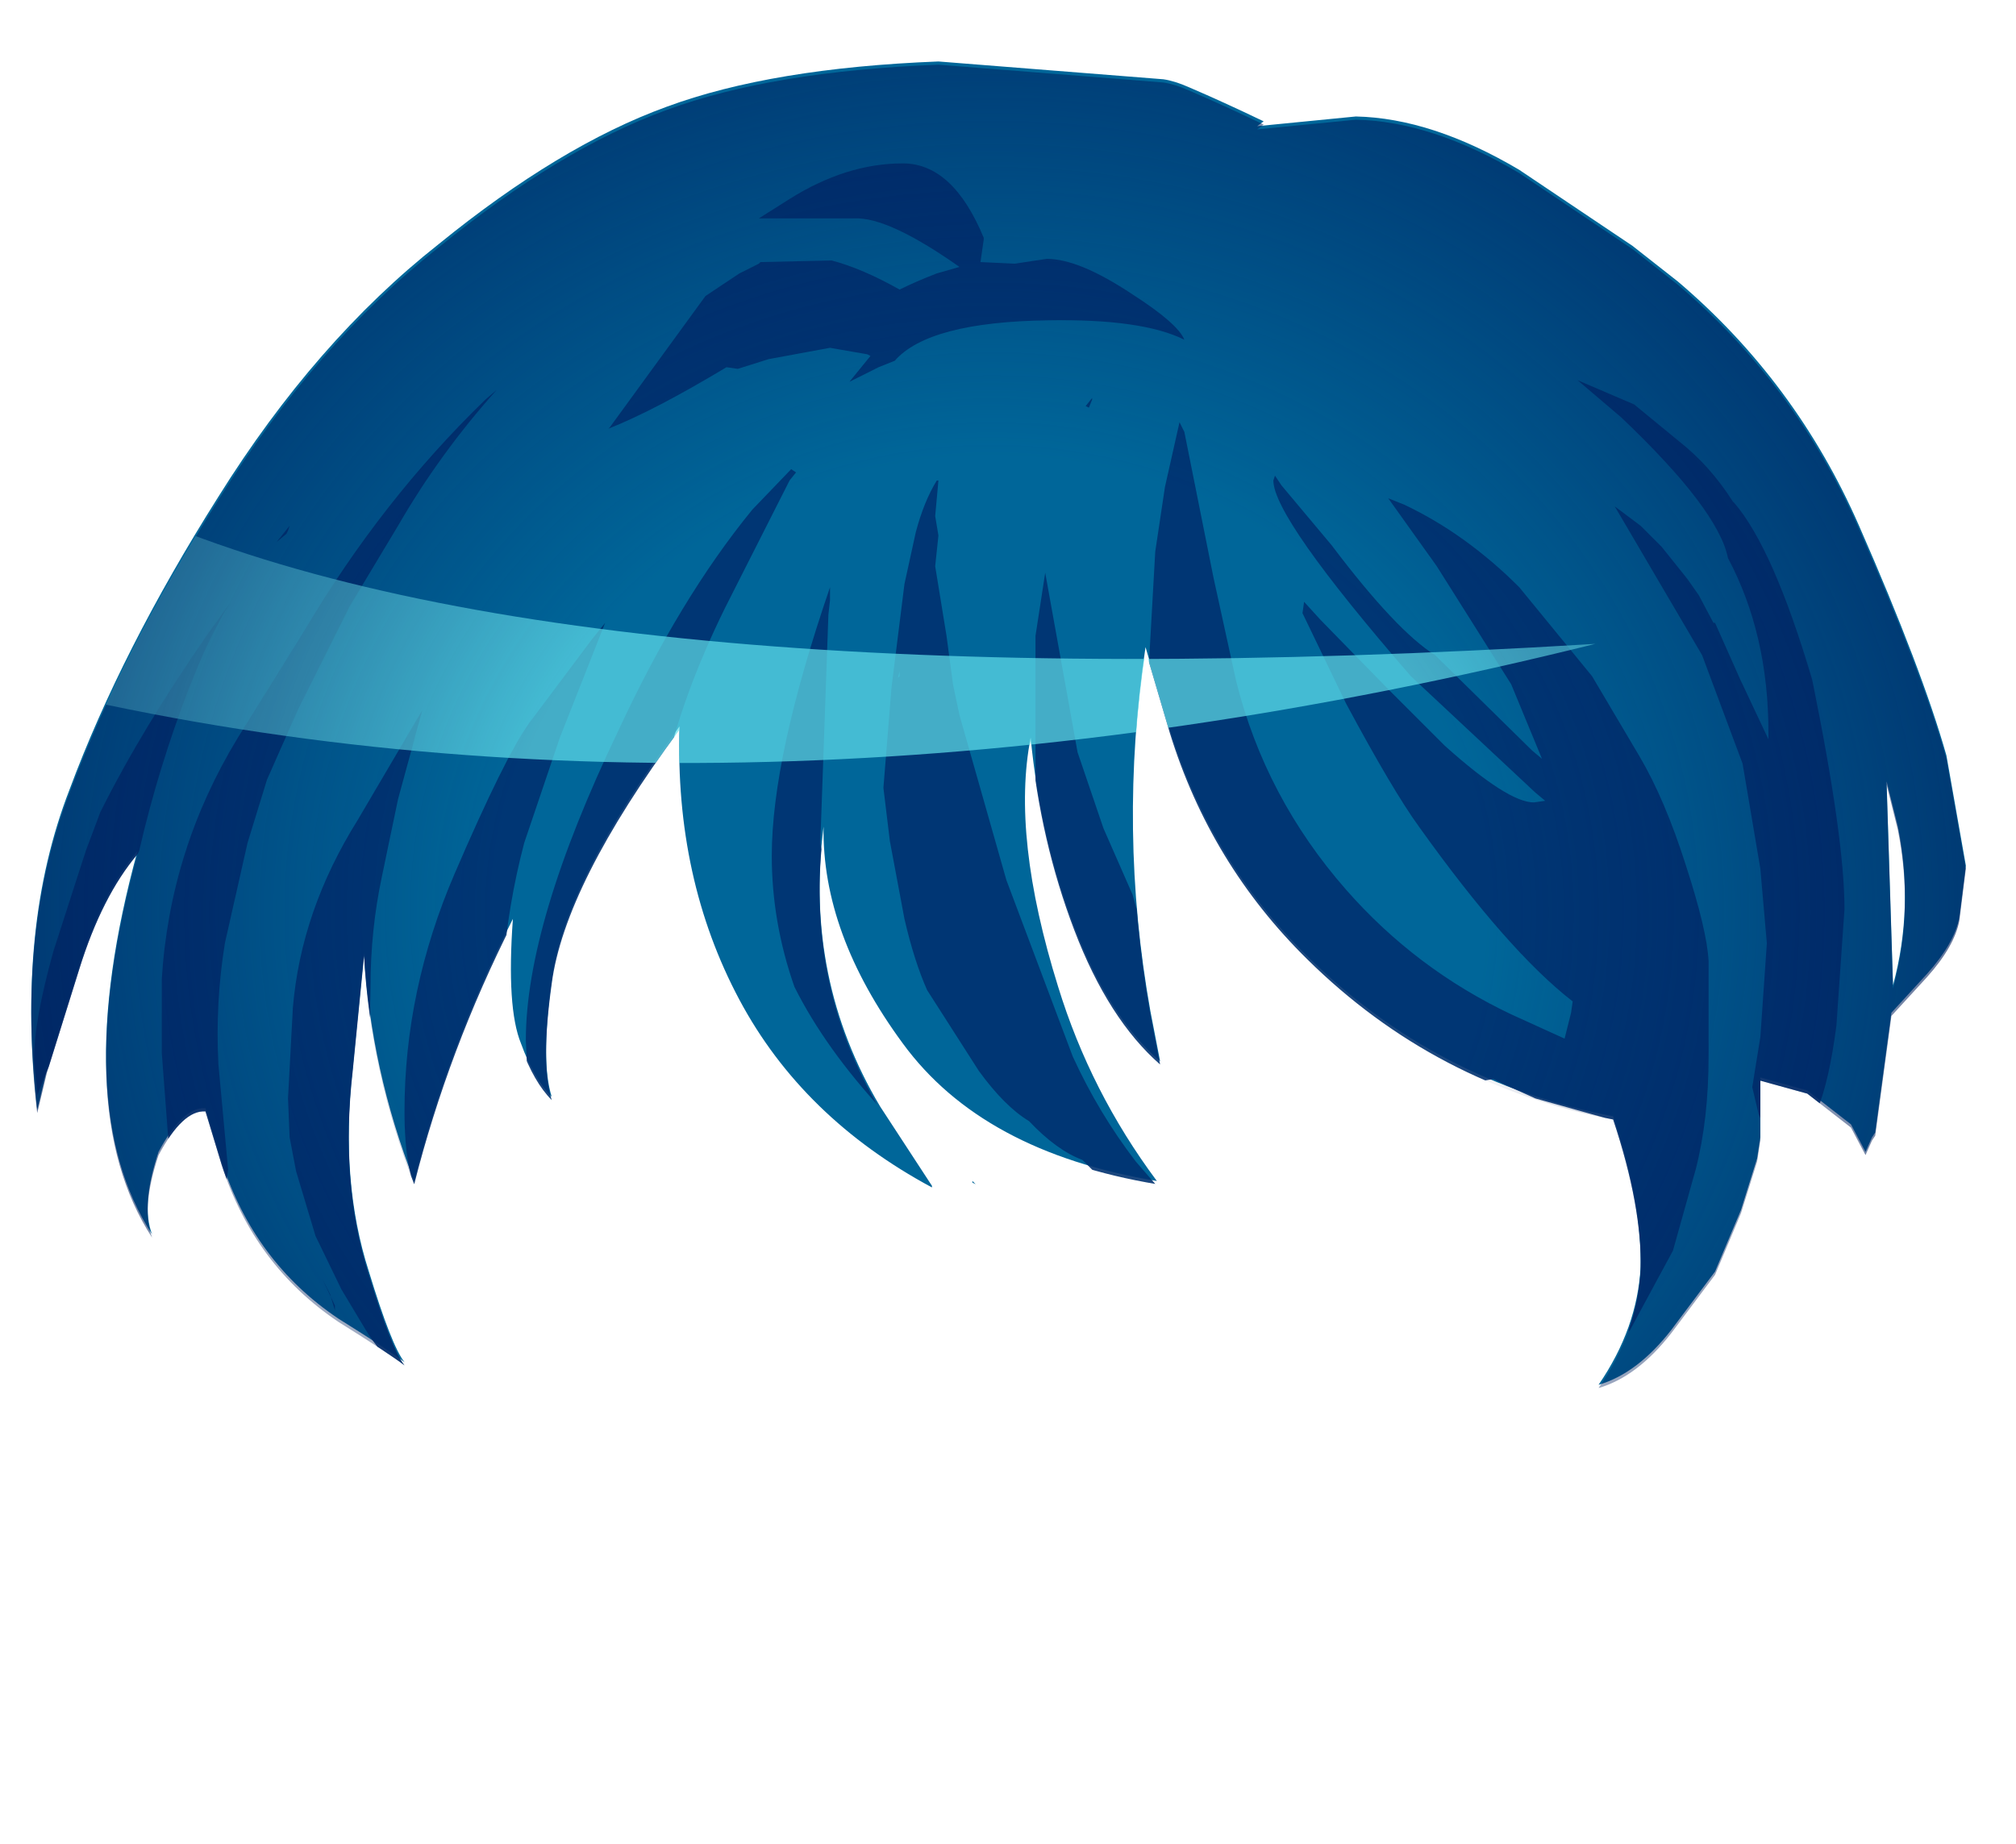 <svg xmlns="http://www.w3.org/2000/svg" xmlns:ffdec="https://www.free-decompiler.com/flash" xmlns:xlink="http://www.w3.org/1999/xlink" ffdec:objectType="frame" width="62.3" height="57"><g transform="translate(5.2 2.4)"><use ffdec:characterId="3" xlink:href="#a" width="59.8" height="40.95" transform="translate(-4.25 -.55)"/><clipPath id="b"><path fill="#946748" fill-rule="evenodd" d="M30.75.15q.35.05.8.25 1.05.45 2.3 1.05l-.2.15 3.05-.3q2.35.05 5.05 1.65l3.5 2.35 1.4 1.1q3.65 3.1 5.6 7.55t2.7 7.1l.6 3.4-.2 1.6q-.15.8-1 1.75l-1.1 1.2-.5 3.7-.1.15-.2.45-.45-.85-1.35-1.05-1.45-.4v1.85l-.1.65-.5 1.6-.8 1.9-1.35 1.8q-1.05 1.35-2.25 1.7 1.2-1.75 1.3-3.65.05-1.95-.85-4.65-5.5-1.05-9.45-4.95-3-2.95-4.25-7l-.75-2.55q-.85 5.65.15 11.25l.3 1.55q-1.6-1.4-2.65-4.15t-1.35-5.85q-.6 3.05.85 7.7 1 3.25 3.05 6-5.4-.9-7.85-4.25-2.5-3.4-2.45-6.7-.6 4.7 1.75 8.65l1.6 2.45v.05q-4-2.15-5.95-5.8-2-3.75-1.85-8.45-3.55 4.8-3.95 7.85-.35 2.5 0 3.6-.55-.55-.95-1.65-.45-1.1-.25-3.85-2 3.95-3.05 8.1-1.35-3.45-1.55-7.05L5.7 30.7q-.4 3.5.5 6.3.7 2.3 1.1 2.8-.45-.35-2.05-1.35-2.6-1.75-3.6-4.85l-.5-1.65Q.45 31.9-.3 33.3q-.55 1.65-.2 2.55-2.6-4-.45-11.85-1.1 1.3-1.8 3.55l-1 3.2-.3 1.25q-.65-5.65 1-9.9 1.6-4.3 4.6-9.05 3-4.8 6.8-7.8Q12.1 2.2 15.4 1q3.25-1.2 8.4-1.4zm22.35 21.7.2 6.3q.65-2.4.15-4.9z"/></clipPath><g clip-path="url(#b)"><use ffdec:characterId="5" xlink:href="#c" width="62.3" height="57" transform="translate(-5.2 -2.4)"/></g></g><defs><radialGradient id="d" cx="0" cy="0" r="819.2" gradientTransform="matrix(.039 0 0 .036 25.45 25.8)" gradientUnits="userSpaceOnUse" spreadMethod="pad"><stop offset=".478" stop-color="#001f5d" stop-opacity="0"/><stop offset="1" stop-color="#001f5d" stop-opacity=".694"/></radialGradient><path id="a" fill="#069" fill-rule="evenodd" d="m53.1 21.75.2 6.3q.65-2.4.15-4.9zM45.25 5.2l1.4 1.1q3.65 3.1 5.6 7.55t2.7 7.1l.6 3.4-.2 1.6q-.15.8-1 1.75l-1.1 1.2-.5 3.7-.1.15-.2.45-.45-.85-1.35-1.05-1.45-.4v1.85l-.1.65-.5 1.6-.8 1.9-1.35 1.8q-1.05 1.35-2.25 1.7 1.2-1.75 1.3-3.65.05-1.95-.85-4.65-5.5-1.05-9.45-4.95-3-2.95-4.25-7l-.75-2.55q-.85 5.65.15 11.25l.3 1.55Q29.05 29 28 26.25t-1.35-5.85q-.6 3.05.85 7.7 1 3.25 3.05 6-5.4-.9-7.85-4.25-2.5-3.4-2.45-6.7-.6 4.7 1.75 8.65l1.6 2.45v.05q-4-2.15-5.95-5.8-2-3.75-1.85-8.45-3.55 4.8-3.95 7.85-.35 2.5 0 3.6-.55-.55-.95-1.65-.45-1.1-.25-3.85-2 3.95-3.05 8.1-1.35-3.45-1.55-7.05L5.7 30.6q-.4 3.5.5 6.3.7 2.3 1.1 2.8-.45-.35-2.05-1.35-2.6-1.75-3.6-4.85l-.5-1.65Q.45 31.8-.3 33.2q-.55 1.65-.2 2.55-2.6-4-.45-11.85-1.1 1.3-1.8 3.55l-1 3.2-.3 1.25q-.65-5.65 1-9.9 1.6-4.3 4.6-9.05 3-4.8 6.8-7.8Q12.1 2.1 15.4.9q3.25-1.2 8.4-1.4l6.95.55q.35.05.8.25 1.05.45 2.3 1.05l-.2.15 3.05-.3q2.35.05 5.05 1.65zm-20.4 28.9.1.1-.1-.05z" transform="translate(4.25 .55)"/><g id="c" fill-rule="evenodd"><path fill="#003170" fill-opacity=".898" d="m50.5 12.5 1.4 1.15q.95.75 1.65 1.85l.05.05q1.2 1.4 2.4 5.45 1 4.9 1 7.1l-.25 3.6q-.45 3.45-1.45 3.45-.65 0-.95-.7l-.2-.85.25-1.55.2-2.9-.2-2.3-.55-3.25-1.25-3.35-2.7-4.6.8.6.65.65.8 1 .35.5.45.85H53l.8 1.8.05.1.4.85.4.85v-.2q0-3.05-1.25-5.4-.3-1.5-3.3-4.35l-1.35-1.15zm-1.3 8.4 1.45 2.45q.8 1.35 1.45 3.4.65 2 .7 2.95v2.95q0 1.95-.4 3.5l-.7 2.5-1.35 2.5-.3-.65-.05-.95.05-1.9-.45-3.1-2.15-.6-1-.45-.3-.15-.9.15-.65-.3q-.5-.1-.9-.4L41.35 31q-2.3-2.25-4-4.95-.95-1.6-1.55-3.45-.3-1-.3-2l.2-3.55.3-2 .45-2 .15.3.9 4.5.7 3.2q.9 3.6 3.4 6.45 2.15 2.45 5.1 3.85l1.65.75.2-.8.05-.35q-2-1.55-4.75-5.4-.8-1.1-2.25-3.8l-1.35-2.8.05-.35.5.55 2.05 2.1 1.8 1.8q1.95 1.75 2.75 1.75l.35-.05-.3-.25-3.85-3.6q-4.25-4.9-4.25-6.05l.05-.15.2.3 1.55 1.85q2 2.65 3.2 3.4l3 2.95.3.25-.95-2.3-2.3-3.65-1.5-2.1.5.2q1.9.9 3.55 2.55zM32.35 8q1 0 2.65 1.1 1.4.9 1.6 1.4-1.3-.65-4.2-.6-3.7.05-4.75 1.25l-.5.2-.9.45.65-.8-.1-.05-1.15-.2-1.9.35-.95.3-.35-.05q-2.25 1.35-3.65 1.9l.05-.05 2.95-4.05 1.05-.7.6-.3.05-.05 2.2-.05q.95.25 2.1.9.5-.25 1.15-.5l.7-.2q-2.2-1.55-3.25-1.5h-2.95l.95-.6q1.75-1.1 3.5-1.1 1.55 0 2.5 2.3v.05l-.1.7 1.05.05zm-7.9 6.5.15.1-.2.25-2 3.95q-1.35 2.75-1.85 5.1-2.7 5.45-2.7 8.25l.3 1.35q0 .8-.75.8-.9 0-1.1-1l-.05-1.15q0-3.6 2.85-9.55 1.9-4.1 4.15-6.85zm1.2 4.05-.05.45-.25 7.05.5 2.9q.4 1.7 1 2.4l1.35 2.05 1.15 1.8-.2.5.25.6v.25l-2.1-2.2q-1.8-1.95-2.75-3.85-.7-2-.7-4.05 0-3.05 1.8-8.3zm2.1 2.4.05-.05v-.15zm1.25-4.4-.1.95.35 2.15.2 1.5.2.95 1.45 5.1 2.05 5.45q.8 1.75 1.95 3.25l1 1.15H36q-.9 0-2.15-.8l-.4-.4q-.8-.3-1.65-1.2-.75-.45-1.55-1.55l-1.6-2.5q-.4-.9-.7-2.2L27.5 26l-.2-1.65.25-3.1.4-3.2.35-1.6q.25-.95.65-1.6H29l-.1 1.1zm3 3.1.3-1.95 1 5.55.8 2.35.9 2.05.6 2.15.8 3.6.1.25q-1.3-.55-2.35-2.85l-1.1-1.85q-1-2.3-1.1-4.15v-.2l.05-.1zm1.75-7.3-.1.25-.1-.05.2-.25zm-22.95 6.4-1.6 3.2-.95 2.15-.6 1.95-.7 3.1q-.3 1.85-.2 3.75l.3 3.25-.05.35.35 2.15-.9-.1Q5.3 36.9 5.2 35.2L5 32.55v-2.3q.25-4 2.35-7.45l2.05-3.3q2.4-4.05 5.6-7.15l.35-.3Q13.6 14 12.3 16.25zm-4.35.8.65-.9q-.65 1.05-1.25 2.6Q4.9 23.7 4.3 26.3l-.15.3-.4 1.15-.25.5L2.3 31l-1.15 2.85-.1-1.1q0-1.2.6-3.35l1-3.1.45-1.2q1.3-2.6 3.35-5.55m2.4-3.05-.3.25.4-.5-.05.15zm4.2 5.45-.75 2.75-.5 2.4q-.35 1.65-.35 3.4-.05 1.9.15 3.8l-.5.7q.35 1.75 1.25 3.5l.6 1.25.55 1.25.15.5q.2.75.75 1.3l-.55.2q-1.65-.4-2.55-1.9l-.75-1.25-.8-1.65-.6-2-.2-1.05-.05-1.2.15-2.8q.25-3 2-5.8zm3.15 4.1q-.5 1.9-.65 3.85l-.4 2.25q-.7.5-.9 1.45-.1.7-.05 1.45l.2 2.55q-1.9.5-1.9-3.25T14.05 27t2.3-4.65l1.95-2.6.4-.5-1.4 3.55zM10.2 40l-.25-.5.4.85v.15z"/><path fill="#63e0ec" fill-opacity=".694" d="M4.5 15.95q13.6 5.85 44.8 3.95Q23.35 26.35 2 21.5z"/><path fill="url(#d)" d="M57.1 25.8q0 11.9-9.3 20.35-9.2 8.4-22.3 8.45-13.15.05-21.95-7.55Q-5.3 39.4-5.2 28.1q.1-11.4 9.05-20.6 8.9-9.25 21.85-9.85Q38.6-3 47.8 5.4q9.3 8.45 9.3 20.4" transform="translate(5.2 2.4)"/></g></defs></svg>